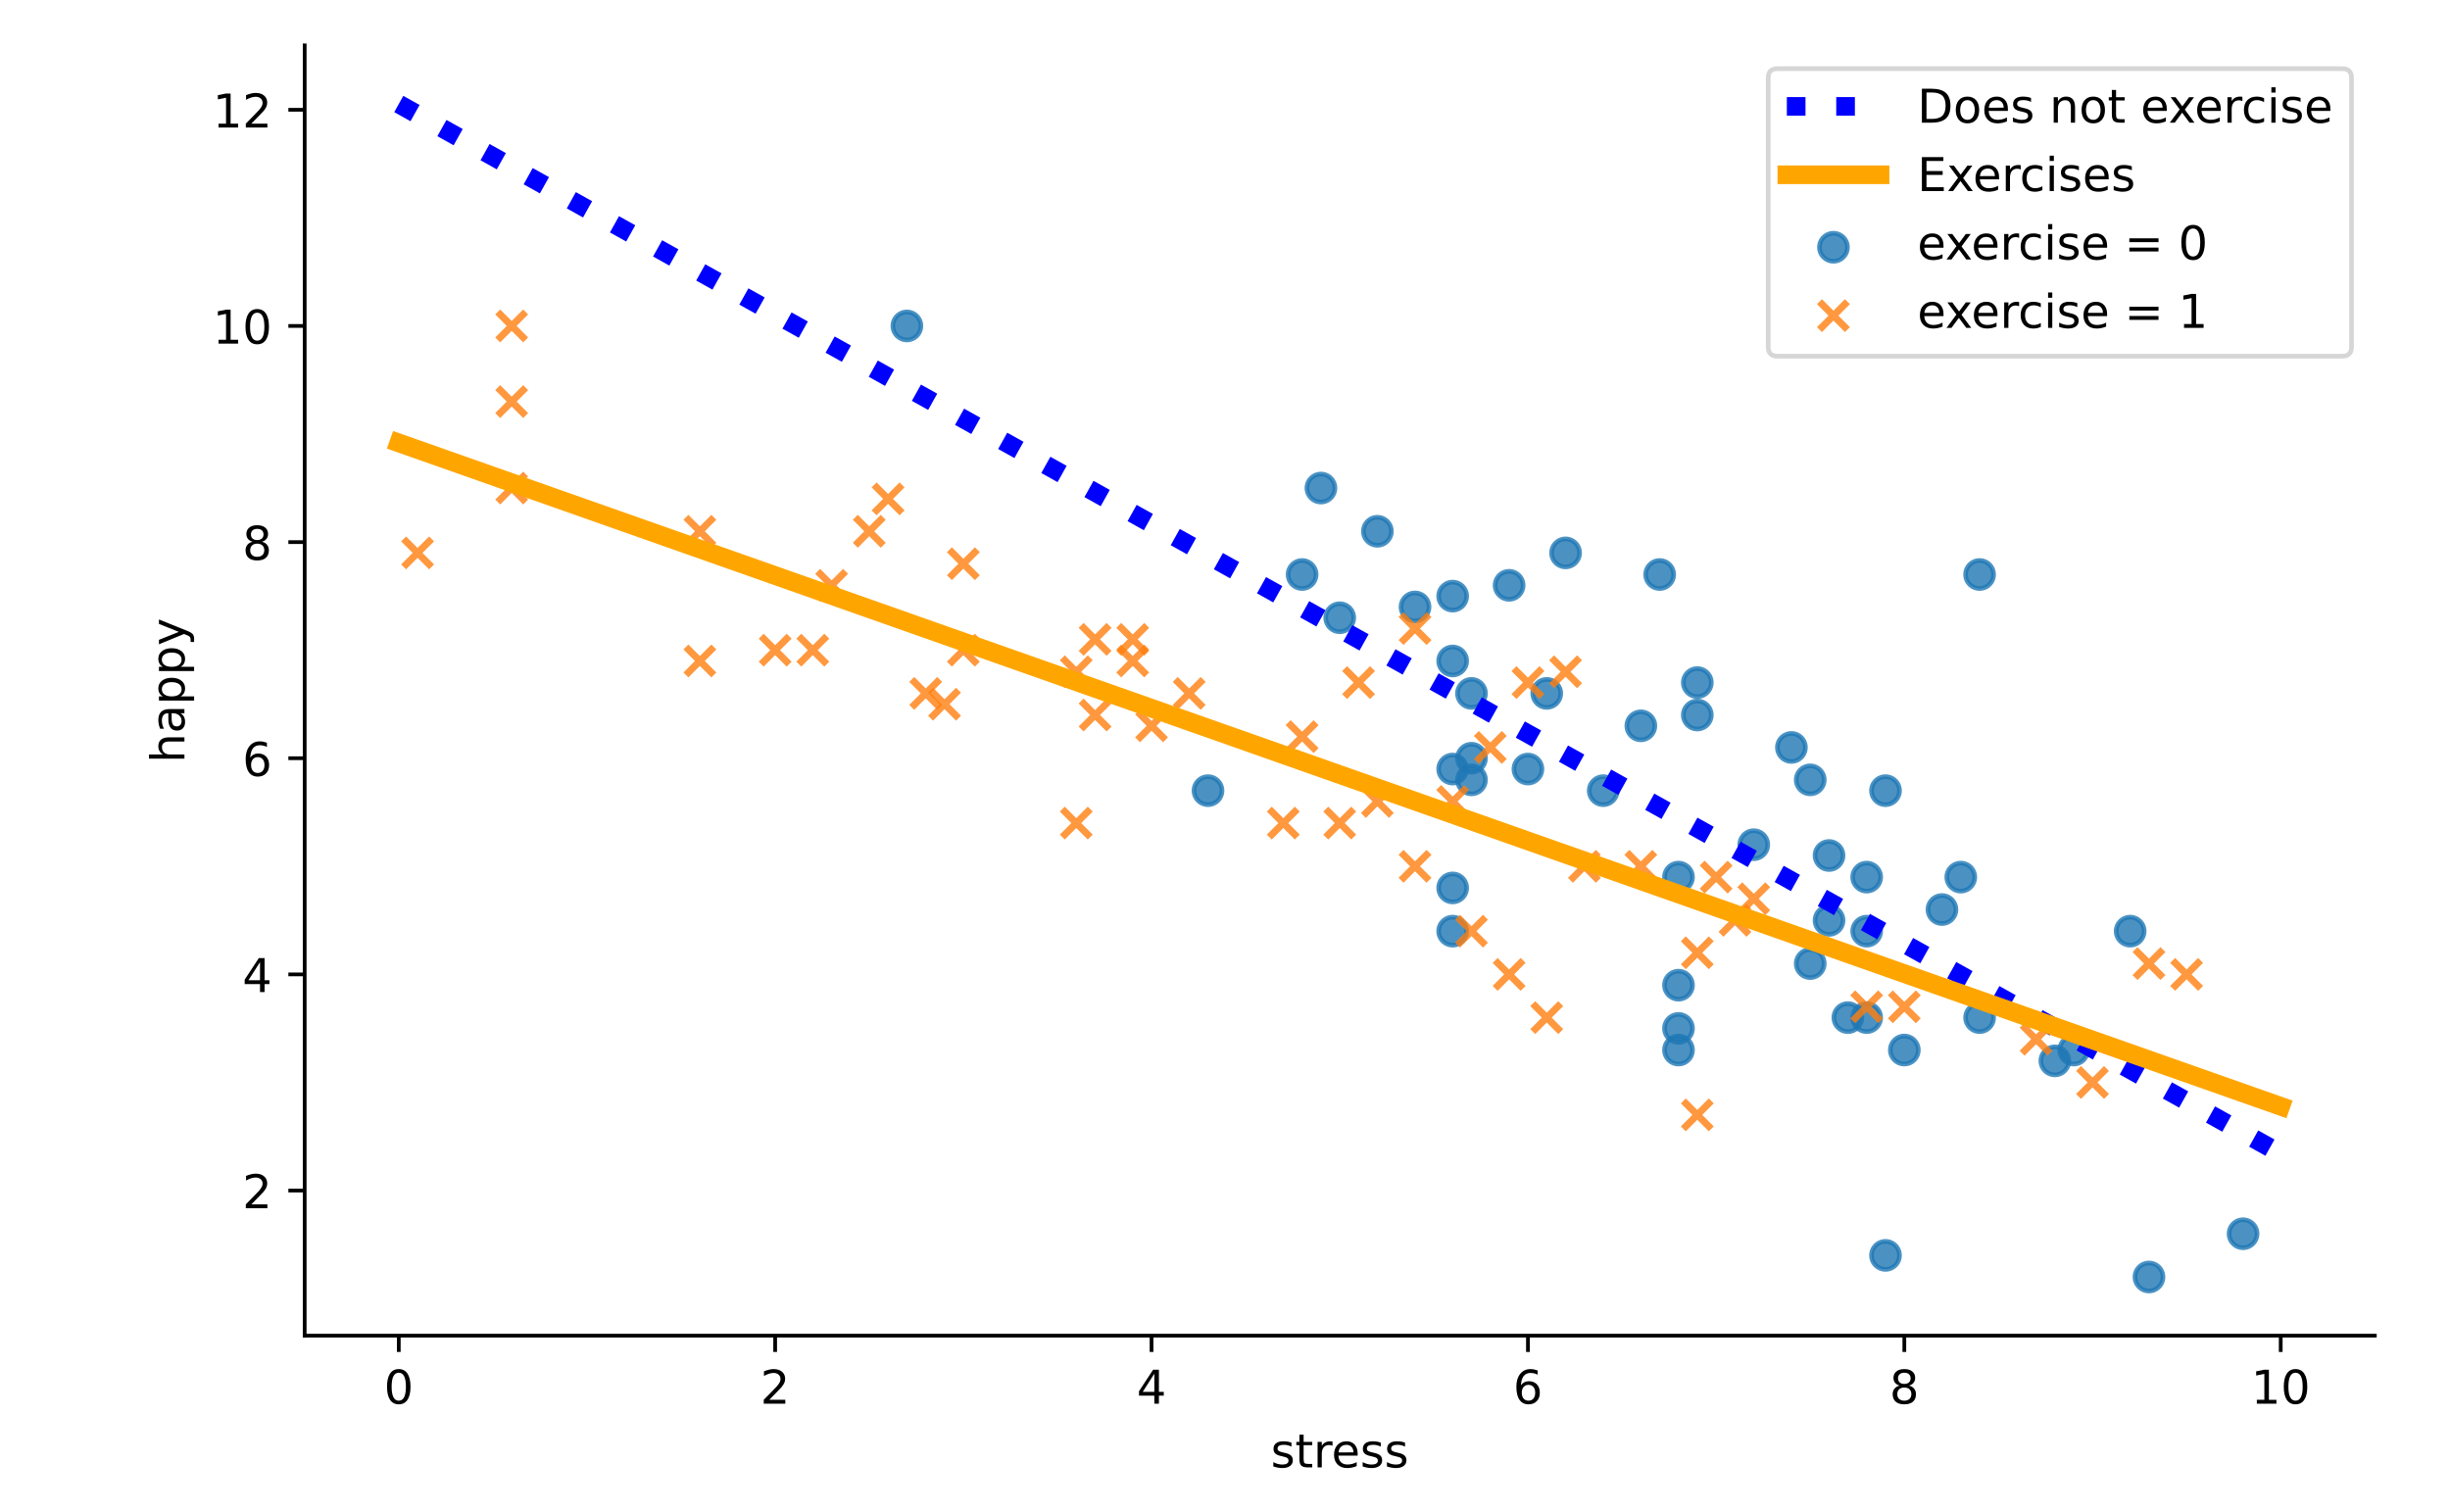 <svg height="324" viewBox="0 0 525 324.475" width="525" xmlns="http://www.w3.org/2000/svg" xmlns:xlink="http://www.w3.org/1999/xlink"><defs><style>*{stroke-linecap:butt;stroke-linejoin:round}</style></defs><g id="figure_1"><path d="M0 324.475h525V0H0z" style="fill:#fff" id="patch_1"/><g id="axes_1"><path d="M64.998 286.655H509.25V9.735H64.998z" style="fill:#fff" id="patch_2"/><g id="PathCollection_1"><defs><path d="M0 3a3 3 0 1 0 0-6 3 3 0 0 0 0 6z" id="m15669dd18d" style="stroke:#1f77b4;stroke-opacity:.8"/></defs><g clip-path="url(#p2ec7b72c7b)"><use style="fill:#1f77b4;fill-opacity:.8;stroke:#1f77b4;stroke-opacity:.8" x="311.356" xlink:href="#m15669dd18d" y="127.941"/><use style="fill:#1f77b4;fill-opacity:.8;stroke:#1f77b4;stroke-opacity:.8" x="480.979" xlink:href="#m15669dd18d" y="264.79"/><use style="fill:#1f77b4;fill-opacity:.8;stroke:#1f77b4;stroke-opacity:.8" x="384.052" xlink:href="#m15669dd18d" y="160.414"/><use style="fill:#1f77b4;fill-opacity:.8;stroke:#1f77b4;stroke-opacity:.8" x="311.356" xlink:href="#m15669dd18d" y="190.567"/><use style="fill:#1f77b4;fill-opacity:.8;stroke:#1f77b4;stroke-opacity:.8" x="295.201" xlink:href="#m15669dd18d" y="114.024"/><use style="fill:#1f77b4;fill-opacity:.8;stroke:#1f77b4;stroke-opacity:.8" x="355.781" xlink:href="#m15669dd18d" y="123.302"/><use style="fill:#1f77b4;fill-opacity:.8;stroke:#1f77b4;stroke-opacity:.8" x="388.09" xlink:href="#m15669dd18d" y="167.372"/><use style="fill:#1f77b4;fill-opacity:.8;stroke:#1f77b4;stroke-opacity:.8" x="351.742" xlink:href="#m15669dd18d" y="155.775"/><use style="fill:#1f77b4;fill-opacity:.8;stroke:#1f77b4;stroke-opacity:.8" x="456.747" xlink:href="#m15669dd18d" y="199.845"/><use style="fill:#1f77b4;fill-opacity:.8;stroke:#1f77b4;stroke-opacity:.8" x="343.665" xlink:href="#m15669dd18d" y="169.692"/><use style="fill:#1f77b4;fill-opacity:.8;stroke:#1f77b4;stroke-opacity:.8" x="416.361" xlink:href="#m15669dd18d" y="195.206"/><use style="fill:#1f77b4;fill-opacity:.8;stroke:#1f77b4;stroke-opacity:.8" x="440.593" xlink:href="#m15669dd18d" y="227.678"/><use style="fill:#1f77b4;fill-opacity:.8;stroke:#1f77b4;stroke-opacity:.8" x="311.356" xlink:href="#m15669dd18d" y="165.053"/><use style="fill:#1f77b4;fill-opacity:.8;stroke:#1f77b4;stroke-opacity:.8" x="392.129" xlink:href="#m15669dd18d" y="197.525"/><use style="fill:#1f77b4;fill-opacity:.8;stroke:#1f77b4;stroke-opacity:.8" x="258.853" xlink:href="#m15669dd18d" y="169.692"/><use style="fill:#1f77b4;fill-opacity:.8;stroke:#1f77b4;stroke-opacity:.8" x="404.245" xlink:href="#m15669dd18d" y="169.692"/><use style="fill:#1f77b4;fill-opacity:.8;stroke:#1f77b4;stroke-opacity:.8" x="400.206" xlink:href="#m15669dd18d" y="199.845"/><use style="fill:#1f77b4;fill-opacity:.8;stroke:#1f77b4;stroke-opacity:.8" x="424.438" xlink:href="#m15669dd18d" y="218.401"/><use style="fill:#1f77b4;fill-opacity:.8;stroke:#1f77b4;stroke-opacity:.8" x="323.472" xlink:href="#m15669dd18d" y="125.621"/><use style="fill:#1f77b4;fill-opacity:.8;stroke:#1f77b4;stroke-opacity:.8" x="315.395" xlink:href="#m15669dd18d" y="148.816"/><use style="fill:#1f77b4;fill-opacity:.8;stroke:#1f77b4;stroke-opacity:.8" x="194.235" xlink:href="#m15669dd18d" y="69.954"/><use style="fill:#1f77b4;fill-opacity:.8;stroke:#1f77b4;stroke-opacity:.8" x="359.82" xlink:href="#m15669dd18d" y="188.247"/><use style="fill:#1f77b4;fill-opacity:.8;stroke:#1f77b4;stroke-opacity:.8" x="392.129" xlink:href="#m15669dd18d" y="183.608"/><use style="fill:#1f77b4;fill-opacity:.8;stroke:#1f77b4;stroke-opacity:.8" x="331.549" xlink:href="#m15669dd18d" y="148.816"/><use style="fill:#1f77b4;fill-opacity:.8;stroke:#1f77b4;stroke-opacity:.8" x="444.632" xlink:href="#m15669dd18d" y="225.359"/><use style="fill:#1f77b4;fill-opacity:.8;stroke:#1f77b4;stroke-opacity:.8" x="359.82" xlink:href="#m15669dd18d" y="225.359"/><use style="fill:#1f77b4;fill-opacity:.8;stroke:#1f77b4;stroke-opacity:.8" x="375.974" xlink:href="#m15669dd18d" y="181.289"/><use style="fill:#1f77b4;fill-opacity:.8;stroke:#1f77b4;stroke-opacity:.8" x="303.279" xlink:href="#m15669dd18d" y="130.26"/><use style="fill:#1f77b4;fill-opacity:.8;stroke:#1f77b4;stroke-opacity:.8" x="460.786" xlink:href="#m15669dd18d" y="274.068"/><use style="fill:#1f77b4;fill-opacity:.8;stroke:#1f77b4;stroke-opacity:.8" x="363.858" xlink:href="#m15669dd18d" y="146.497"/><use style="fill:#1f77b4;fill-opacity:.8;stroke:#1f77b4;stroke-opacity:.8" x="311.356" xlink:href="#m15669dd18d" y="141.858"/><use style="fill:#1f77b4;fill-opacity:.8;stroke:#1f77b4;stroke-opacity:.8" x="400.206" xlink:href="#m15669dd18d" y="218.401"/><use style="fill:#1f77b4;fill-opacity:.8;stroke:#1f77b4;stroke-opacity:.8" x="335.588" xlink:href="#m15669dd18d" y="118.663"/><use style="fill:#1f77b4;fill-opacity:.8;stroke:#1f77b4;stroke-opacity:.8" x="315.395" xlink:href="#m15669dd18d" y="162.733"/><use style="fill:#1f77b4;fill-opacity:.8;stroke:#1f77b4;stroke-opacity:.8" x="359.82" xlink:href="#m15669dd18d" y="211.442"/><use style="fill:#1f77b4;fill-opacity:.8;stroke:#1f77b4;stroke-opacity:.8" x="359.82" xlink:href="#m15669dd18d" y="220.72"/><use style="fill:#1f77b4;fill-opacity:.8;stroke:#1f77b4;stroke-opacity:.8" x="283.085" xlink:href="#m15669dd18d" y="104.746"/><use style="fill:#1f77b4;fill-opacity:.8;stroke:#1f77b4;stroke-opacity:.8" x="327.511" xlink:href="#m15669dd18d" y="165.053"/><use style="fill:#1f77b4;fill-opacity:.8;stroke:#1f77b4;stroke-opacity:.8" x="315.395" xlink:href="#m15669dd18d" y="167.372"/><use style="fill:#1f77b4;fill-opacity:.8;stroke:#1f77b4;stroke-opacity:.8" x="287.124" xlink:href="#m15669dd18d" y="132.58"/><use style="fill:#1f77b4;fill-opacity:.8;stroke:#1f77b4;stroke-opacity:.8" x="363.858" xlink:href="#m15669dd18d" y="153.455"/><use style="fill:#1f77b4;fill-opacity:.8;stroke:#1f77b4;stroke-opacity:.8" x="404.245" xlink:href="#m15669dd18d" y="269.429"/><use style="fill:#1f77b4;fill-opacity:.8;stroke:#1f77b4;stroke-opacity:.8" x="400.206" xlink:href="#m15669dd18d" y="188.247"/><use style="fill:#1f77b4;fill-opacity:.8;stroke:#1f77b4;stroke-opacity:.8" x="408.284" xlink:href="#m15669dd18d" y="225.359"/><use style="fill:#1f77b4;fill-opacity:.8;stroke:#1f77b4;stroke-opacity:.8" x="424.438" xlink:href="#m15669dd18d" y="123.302"/><use style="fill:#1f77b4;fill-opacity:.8;stroke:#1f77b4;stroke-opacity:.8" x="396.168" xlink:href="#m15669dd18d" y="218.401"/><use style="fill:#1f77b4;fill-opacity:.8;stroke:#1f77b4;stroke-opacity:.8" x="420.4" xlink:href="#m15669dd18d" y="188.247"/><use style="fill:#1f77b4;fill-opacity:.8;stroke:#1f77b4;stroke-opacity:.8" x="388.09" xlink:href="#m15669dd18d" y="206.803"/><use style="fill:#1f77b4;fill-opacity:.8;stroke:#1f77b4;stroke-opacity:.8" x="311.356" xlink:href="#m15669dd18d" y="199.845"/><use style="fill:#1f77b4;fill-opacity:.8;stroke:#1f77b4;stroke-opacity:.8" x="279.047" xlink:href="#m15669dd18d" y="123.302"/></g></g><g id="PathCollection_2"><defs><path d="m-3 3 6-6m-6 0 6 6" id="m51b2aa0ee0" style="stroke:#ff7f0e;stroke-opacity:.8;stroke-width:1.5"/></defs><g clip-path="url(#p2ec7b72c7b)"><use style="fill:#ff7f0e;fill-opacity:.8;stroke:#ff7f0e;stroke-opacity:.8;stroke-width:1.5" x="375.974" xlink:href="#m51b2aa0ee0" y="192.886"/><use style="fill:#ff7f0e;fill-opacity:.8;stroke:#ff7f0e;stroke-opacity:.8;stroke-width:1.5" x="460.786" xlink:href="#m51b2aa0ee0" y="206.803"/><use style="fill:#ff7f0e;fill-opacity:.8;stroke:#ff7f0e;stroke-opacity:.8;stroke-width:1.5" x="254.815" xlink:href="#m51b2aa0ee0" y="148.816"/><use style="fill:#ff7f0e;fill-opacity:.8;stroke:#ff7f0e;stroke-opacity:.8;stroke-width:1.5" x="202.312" xlink:href="#m51b2aa0ee0" y="151.136"/><use style="fill:#ff7f0e;fill-opacity:.8;stroke:#ff7f0e;stroke-opacity:.8;stroke-width:1.5" x="315.395" xlink:href="#m51b2aa0ee0" y="199.845"/><use style="fill:#ff7f0e;fill-opacity:.8;stroke:#ff7f0e;stroke-opacity:.8;stroke-width:1.5" x="287.124" xlink:href="#m51b2aa0ee0" y="176.65"/><use style="fill:#ff7f0e;fill-opacity:.8;stroke:#ff7f0e;stroke-opacity:.8;stroke-width:1.5" x="149.81" xlink:href="#m51b2aa0ee0" y="141.858"/><use style="fill:#ff7f0e;fill-opacity:.8;stroke:#ff7f0e;stroke-opacity:.8;stroke-width:1.5" x="275.008" xlink:href="#m51b2aa0ee0" y="176.65"/><use style="fill:#ff7f0e;fill-opacity:.8;stroke:#ff7f0e;stroke-opacity:.8;stroke-width:1.5" x="339.626" xlink:href="#m51b2aa0ee0" y="185.928"/><use style="fill:#ff7f0e;fill-opacity:.8;stroke:#ff7f0e;stroke-opacity:.8;stroke-width:1.5" x="335.588" xlink:href="#m51b2aa0ee0" y="144.177"/><use style="fill:#ff7f0e;fill-opacity:.8;stroke:#ff7f0e;stroke-opacity:.8;stroke-width:1.5" x="295.201" xlink:href="#m51b2aa0ee0" y="172.011"/><use style="fill:#ff7f0e;fill-opacity:.8;stroke:#ff7f0e;stroke-opacity:.8;stroke-width:1.5" x="363.858" xlink:href="#m51b2aa0ee0" y="204.484"/><use style="fill:#ff7f0e;fill-opacity:.8;stroke:#ff7f0e;stroke-opacity:.8;stroke-width:1.5" x="279.047" xlink:href="#m51b2aa0ee0" y="158.094"/><use style="fill:#ff7f0e;fill-opacity:.8;stroke:#ff7f0e;stroke-opacity:.8;stroke-width:1.5" x="303.279" xlink:href="#m51b2aa0ee0" y="134.899"/><use style="fill:#ff7f0e;fill-opacity:.8;stroke:#ff7f0e;stroke-opacity:.8;stroke-width:1.5" x="331.549" xlink:href="#m51b2aa0ee0" y="218.401"/><use style="fill:#ff7f0e;fill-opacity:.8;stroke:#ff7f0e;stroke-opacity:.8;stroke-width:1.5" x="408.284" xlink:href="#m51b2aa0ee0" y="216.081"/><use style="fill:#ff7f0e;fill-opacity:.8;stroke:#ff7f0e;stroke-opacity:.8;stroke-width:1.5" x="174.042" xlink:href="#m51b2aa0ee0" y="139.538"/><use style="fill:#ff7f0e;fill-opacity:.8;stroke:#ff7f0e;stroke-opacity:.8;stroke-width:1.5" x="400.206" xlink:href="#m51b2aa0ee0" y="216.081"/><use style="fill:#ff7f0e;fill-opacity:.8;stroke:#ff7f0e;stroke-opacity:.8;stroke-width:1.5" x="371.936" xlink:href="#m51b2aa0ee0" y="197.525"/><use style="fill:#ff7f0e;fill-opacity:.8;stroke:#ff7f0e;stroke-opacity:.8;stroke-width:1.5" x="234.621" xlink:href="#m51b2aa0ee0" y="153.455"/><use style="fill:#ff7f0e;fill-opacity:.8;stroke:#ff7f0e;stroke-opacity:.8;stroke-width:1.5" x="109.423" xlink:href="#m51b2aa0ee0" y="86.19"/><use style="fill:#ff7f0e;fill-opacity:.8;stroke:#ff7f0e;stroke-opacity:.8;stroke-width:1.5" x="89.23" xlink:href="#m51b2aa0ee0" y="118.663"/><use style="fill:#ff7f0e;fill-opacity:.8;stroke:#ff7f0e;stroke-opacity:.8;stroke-width:1.5" x="436.554" xlink:href="#m51b2aa0ee0" y="223.04"/><use style="fill:#ff7f0e;fill-opacity:.8;stroke:#ff7f0e;stroke-opacity:.8;stroke-width:1.5" x="319.433" xlink:href="#m51b2aa0ee0" y="160.414"/><use style="fill:#ff7f0e;fill-opacity:.8;stroke:#ff7f0e;stroke-opacity:.8;stroke-width:1.5" x="190.196" xlink:href="#m51b2aa0ee0" y="107.066"/><use style="fill:#ff7f0e;fill-opacity:.8;stroke:#ff7f0e;stroke-opacity:.8;stroke-width:1.5" x="311.356" xlink:href="#m51b2aa0ee0" y="172.011"/><use style="fill:#ff7f0e;fill-opacity:.8;stroke:#ff7f0e;stroke-opacity:.8;stroke-width:1.5" x="206.351" xlink:href="#m51b2aa0ee0" y="120.982"/><use style="fill:#ff7f0e;fill-opacity:.8;stroke:#ff7f0e;stroke-opacity:.8;stroke-width:1.5" x="242.699" xlink:href="#m51b2aa0ee0" y="137.219"/><use style="fill:#ff7f0e;fill-opacity:.8;stroke:#ff7f0e;stroke-opacity:.8;stroke-width:1.5" x="198.274" xlink:href="#m51b2aa0ee0" y="148.816"/><use style="fill:#ff7f0e;fill-opacity:.8;stroke:#ff7f0e;stroke-opacity:.8;stroke-width:1.5" x="186.158" xlink:href="#m51b2aa0ee0" y="114.024"/><use style="fill:#ff7f0e;fill-opacity:.8;stroke:#ff7f0e;stroke-opacity:.8;stroke-width:1.5" x="165.964" xlink:href="#m51b2aa0ee0" y="139.538"/><use style="fill:#ff7f0e;fill-opacity:.8;stroke:#ff7f0e;stroke-opacity:.8;stroke-width:1.5" x="206.351" xlink:href="#m51b2aa0ee0" y="139.538"/><use style="fill:#ff7f0e;fill-opacity:.8;stroke:#ff7f0e;stroke-opacity:.8;stroke-width:1.5" x="363.858" xlink:href="#m51b2aa0ee0" y="239.276"/><use style="fill:#ff7f0e;fill-opacity:.8;stroke:#ff7f0e;stroke-opacity:.8;stroke-width:1.5" x="303.279" xlink:href="#m51b2aa0ee0" y="185.928"/><use style="fill:#ff7f0e;fill-opacity:.8;stroke:#ff7f0e;stroke-opacity:.8;stroke-width:1.5" x="327.511" xlink:href="#m51b2aa0ee0" y="146.497"/><use style="fill:#ff7f0e;fill-opacity:.8;stroke:#ff7f0e;stroke-opacity:.8;stroke-width:1.5" x="448.67" xlink:href="#m51b2aa0ee0" y="232.317"/><use style="fill:#ff7f0e;fill-opacity:.8;stroke:#ff7f0e;stroke-opacity:.8;stroke-width:1.5" x="109.423" xlink:href="#m51b2aa0ee0" y="104.746"/><use style="fill:#ff7f0e;fill-opacity:.8;stroke:#ff7f0e;stroke-opacity:.8;stroke-width:1.5" x="149.81" xlink:href="#m51b2aa0ee0" y="114.024"/><use style="fill:#ff7f0e;fill-opacity:.8;stroke:#ff7f0e;stroke-opacity:.8;stroke-width:1.5" x="109.423" xlink:href="#m51b2aa0ee0" y="69.954"/><use style="fill:#ff7f0e;fill-opacity:.8;stroke:#ff7f0e;stroke-opacity:.8;stroke-width:1.5" x="468.863" xlink:href="#m51b2aa0ee0" y="209.123"/><use style="fill:#ff7f0e;fill-opacity:.8;stroke:#ff7f0e;stroke-opacity:.8;stroke-width:1.5" x="291.163" xlink:href="#m51b2aa0ee0" y="146.497"/><use style="fill:#ff7f0e;fill-opacity:.8;stroke:#ff7f0e;stroke-opacity:.8;stroke-width:1.5" x="230.583" xlink:href="#m51b2aa0ee0" y="144.177"/><use style="fill:#ff7f0e;fill-opacity:.8;stroke:#ff7f0e;stroke-opacity:.8;stroke-width:1.5" x="351.742" xlink:href="#m51b2aa0ee0" y="185.928"/><use style="fill:#ff7f0e;fill-opacity:.8;stroke:#ff7f0e;stroke-opacity:.8;stroke-width:1.5" x="230.583" xlink:href="#m51b2aa0ee0" y="176.65"/><use style="fill:#ff7f0e;fill-opacity:.8;stroke:#ff7f0e;stroke-opacity:.8;stroke-width:1.5" x="246.737" xlink:href="#m51b2aa0ee0" y="155.775"/><use style="fill:#ff7f0e;fill-opacity:.8;stroke:#ff7f0e;stroke-opacity:.8;stroke-width:1.5" x="367.897" xlink:href="#m51b2aa0ee0" y="188.247"/><use style="fill:#ff7f0e;fill-opacity:.8;stroke:#ff7f0e;stroke-opacity:.8;stroke-width:1.5" x="234.621" xlink:href="#m51b2aa0ee0" y="137.219"/><use style="fill:#ff7f0e;fill-opacity:.8;stroke:#ff7f0e;stroke-opacity:.8;stroke-width:1.5" x="323.472" xlink:href="#m51b2aa0ee0" y="209.123"/><use style="fill:#ff7f0e;fill-opacity:.8;stroke:#ff7f0e;stroke-opacity:.8;stroke-width:1.5" x="242.699" xlink:href="#m51b2aa0ee0" y="141.858"/><use style="fill:#ff7f0e;fill-opacity:.8;stroke:#ff7f0e;stroke-opacity:.8;stroke-width:1.5" x="178.08" xlink:href="#m51b2aa0ee0" y="125.621"/></g></g><g id="matplotlib.axis_1"><g id="xtick_1"><g id="line2d_1"><defs><path d="M0 0v3.5" id="m7b4582d91f" style="stroke:#000;stroke-width:.8"/></defs><use style="stroke:#000;stroke-width:.8" x="85.191" xlink:href="#m7b4582d91f" y="286.655"/></g><g transform="matrix(.1 0 0 -.1 82.01 301.254)" id="text_1"><defs><path d="M31.781 66.406q-7.61 0-11.453-7.5Q16.5 51.422 16.5 36.375q0-14.984 3.828-22.484 3.844-7.5 11.453-7.5 7.672 0 11.5 7.5 3.844 7.5 3.844 22.484 0 15.047-3.844 22.531-3.828 7.5-11.5 7.5zm0 7.813q12.266 0 18.735-9.703 6.468-9.688 6.468-28.141 0-18.406-6.468-28.11-6.47-9.687-18.735-9.687-12.25 0-18.718 9.688-6.47 9.703-6.47 28.109 0 18.453 6.47 28.14Q19.53 74.22 31.78 74.22z" id="DejaVuSans-48"/></defs><use xlink:href="#DejaVuSans-48"/></g></g><g id="xtick_2"><use style="stroke:#000;stroke-width:.8" x="165.964" xlink:href="#m7b4582d91f" y="286.655" id="line2d_2"/><g transform="matrix(.1 0 0 -.1 162.783 301.254)" id="text_2"><defs><path d="M19.188 8.297h34.421V0H7.33v8.297q5.609 5.812 15.296 15.594 9.703 9.797 12.188 12.64 4.734 5.313 6.609 9 1.89 3.688 1.89 7.25 0 5.813-4.078 9.469-4.078 3.672-10.625 3.672-4.64 0-9.797-1.61-5.14-1.609-11-4.89v9.969Q13.767 71.78 18.938 73q5.188 1.219 9.485 1.219 11.328 0 18.062-5.672 6.735-5.656 6.735-15.125 0-4.5-1.688-8.531-1.672-4.016-6.125-9.485-1.218-1.422-7.765-8.187-6.532-6.766-18.453-18.922z" id="DejaVuSans-50"/></defs><use xlink:href="#DejaVuSans-50"/></g></g><g id="xtick_3"><use style="stroke:#000;stroke-width:.8" x="246.737" xlink:href="#m7b4582d91f" y="286.655" id="line2d_3"/><g transform="matrix(.1 0 0 -.1 243.556 301.254)" id="text_3"><defs><path d="M37.797 64.313 12.89 25.39h24.906zm-2.594 8.593H47.61V25.391h10.407v-8.203H47.609V0h-9.812v17.188H4.89v9.515z" id="DejaVuSans-52"/></defs><use xlink:href="#DejaVuSans-52"/></g></g><g id="xtick_4"><use style="stroke:#000;stroke-width:.8" x="327.511" xlink:href="#m7b4582d91f" y="286.655" id="line2d_4"/><g transform="matrix(.1 0 0 -.1 324.33 301.254)" id="text_4"><defs><path d="M33.016 40.375q-6.641 0-10.532-4.547-3.875-4.531-3.875-12.437 0-7.86 3.875-12.438 3.891-4.562 10.532-4.562 6.64 0 10.515 4.562 3.875 4.578 3.875 12.438 0 7.906-3.875 12.437-3.875 4.547-10.515 4.547zm19.578 30.922v-8.984q-3.719 1.75-7.5 2.671-3.782.938-7.5.938-9.766 0-14.922-6.594-5.14-6.594-5.875-19.922 2.875 4.25 7.219 6.516 4.359 2.266 9.578 2.266 10.984 0 17.36-6.672 6.374-6.657 6.374-18.125 0-11.235-6.64-18.032-6.641-6.78-17.672-6.78-12.657 0-19.344 9.687-6.688 9.703-6.688 28.109 0 17.281 8.204 27.563 8.203 10.28 22.015 10.28 3.719 0 7.5-.734t7.89-2.187z" id="DejaVuSans-54"/></defs><use xlink:href="#DejaVuSans-54"/></g></g><g id="xtick_5"><use style="stroke:#000;stroke-width:.8" x="408.284" xlink:href="#m7b4582d91f" y="286.655" id="line2d_5"/><g transform="matrix(.1 0 0 -.1 405.102 301.254)" id="text_5"><defs><path d="M31.781 34.625q-7.031 0-11.062-3.766-4.016-3.765-4.016-10.343 0-6.594 4.016-10.36Q24.75 6.391 31.78 6.391q7.032 0 11.078 3.78 4.063 3.798 4.063 10.345 0 6.578-4.031 10.343-4.016 3.766-11.11 3.766zm-9.86 4.188q-6.343 1.562-9.89 5.906Q8.5 49.079 8.5 55.329q0 8.733 6.219 13.812 6.234 5.078 17.062 5.078 10.89 0 17.094-5.078 6.203-5.079 6.203-13.813 0-6.25-3.547-10.61-3.531-4.343-9.828-5.906 7.125-1.656 11.094-6.5 3.984-4.828 3.984-11.796 0-10.61-6.468-16.282-6.47-5.656-18.532-5.656-12.047 0-18.531 5.656-6.469 5.672-6.469 16.282 0 6.968 4 11.797 4.016 4.843 11.14 6.5zM18.314 54.39q0-5.657 3.53-8.828 3.548-3.172 9.938-3.172 6.36 0 9.938 3.172 3.593 3.171 3.593 8.828 0 5.672-3.593 8.843-3.578 3.172-9.938 3.172-6.39 0-9.937-3.172-3.532-3.172-3.532-8.843z" id="DejaVuSans-56"/></defs><use xlink:href="#DejaVuSans-56"/></g></g><g id="xtick_6"><use style="stroke:#000;stroke-width:.8" x="489.057" xlink:href="#m7b4582d91f" y="286.655" id="line2d_6"/><g transform="matrix(.1 0 0 -.1 482.694 301.254)" id="text_6"><defs><path d="M12.406 8.297h16.11v55.625l-17.532-3.516v8.985l17.438 3.515h9.86V8.296H54.39V0H12.406z" id="DejaVuSans-49"/></defs><use xlink:href="#DejaVuSans-49"/><use x="63.623" xlink:href="#DejaVuSans-48"/></g></g><g transform="matrix(.1 0 0 -.1 272.33 314.932)" id="text_7"><defs><path d="M44.281 53.078v-8.5q-3.797 1.953-7.906 2.922-4.094.984-8.5.984-6.688 0-10.031-2.047-3.344-2.046-3.344-6.156 0-3.125 2.39-4.906 2.391-1.781 9.626-3.39l3.078-.688q9.562-2.047 13.593-5.781 4.032-3.735 4.032-10.422 0-7.625-6.032-12.078-6.03-4.438-16.578-4.438-4.39 0-9.156.86Q10.688.296 5.422 2v9.281q4.984-2.594 9.812-3.89 4.829-1.282 9.579-1.282 6.343 0 9.75 2.172 3.421 2.172 3.421 6.125 0 3.656-2.468 5.61-2.453 1.953-10.813 3.765l-3.125.735q-8.344 1.75-12.062 5.39-3.704 3.64-3.704 9.985 0 7.718 5.47 11.906Q16.75 56 26.811 56q4.97 0 9.36-.734 4.406-.72 8.11-2.188z" id="DejaVuSans-115"/><path d="M18.313 70.219V54.688h18.5v-6.985h-18.5V18.016q0-6.688 1.828-8.594 1.828-1.906 7.453-1.906h9.218V0h-9.218q-10.407 0-14.36 3.875-3.953 3.89-3.953 14.14v29.688H2.687v6.984h6.594V70.22z" id="DejaVuSans-116"/><path d="M41.11 46.297q-1.516.875-3.297 1.281Q36.03 48 33.89 48q-7.625 0-11.703-4.953-4.079-4.953-4.079-14.234V0H9.08v54.688h9.03v-8.5q2.844 4.984 7.375 7.39Q30.031 56 36.531 56q.922 0 2.047-.125 1.125-.11 2.484-.36z" id="DejaVuSans-114"/><path d="M56.203 29.594v-4.39H14.891q.593-9.282 5.593-14.142 5-4.859 13.938-4.859 5.172 0 10.031 1.266 4.86 1.265 9.656 3.812v-8.5Q49.266.734 44.187-.344 39.11-1.422 33.892-1.422q-13.094 0-20.735 7.61-7.64 7.625-7.64 20.625 0 13.421 7.25 21.296Q20.016 56 32.328 56q11.031 0 17.453-7.11 6.422-7.093 6.422-19.296zm-8.984 2.64q-.094 7.36-4.125 11.75-4.032 4.407-10.672 4.407-7.516 0-12.031-4.25-4.516-4.25-5.203-11.97z" id="DejaVuSans-101"/></defs><use xlink:href="#DejaVuSans-115"/><use x="52.1" xlink:href="#DejaVuSans-116"/><use x="91.309" xlink:href="#DejaVuSans-114"/><use x="130.172" xlink:href="#DejaVuSans-101"/><use x="191.695" xlink:href="#DejaVuSans-115"/><use x="243.795" xlink:href="#DejaVuSans-115"/></g></g><g id="matplotlib.axis_2"><g id="ytick_1"><g id="line2d_7"><defs><path d="M0 0h-3.5" id="m56426dffde" style="stroke:#000;stroke-width:.8"/></defs><use style="stroke:#000;stroke-width:.8" x="64.998" xlink:href="#m56426dffde" y="255.512"/></g><use xlink:href="#DejaVuSans-50" transform="matrix(.1 0 0 -.1 51.635 259.311)" id="text_8"/></g><g id="ytick_2"><use style="stroke:#000;stroke-width:.8" x="64.998" xlink:href="#m56426dffde" y="209.123" id="line2d_8"/><use xlink:href="#DejaVuSans-52" transform="matrix(.1 0 0 -.1 51.635 212.922)" id="text_9"/></g><g id="ytick_3"><use style="stroke:#000;stroke-width:.8" x="64.998" xlink:href="#m56426dffde" y="162.733" id="line2d_9"/><use xlink:href="#DejaVuSans-54" transform="matrix(.1 0 0 -.1 51.635 166.532)" id="text_10"/></g><g id="ytick_4"><use style="stroke:#000;stroke-width:.8" x="64.998" xlink:href="#m56426dffde" y="116.344" id="line2d_10"/><use xlink:href="#DejaVuSans-56" transform="matrix(.1 0 0 -.1 51.635 120.143)" id="text_11"/></g><g id="ytick_5"><use style="stroke:#000;stroke-width:.8" x="64.998" xlink:href="#m56426dffde" y="69.954" id="line2d_11"/><g transform="matrix(.1 0 0 -.1 45.273 73.753)" id="text_12"><use xlink:href="#DejaVuSans-49"/><use x="63.623" xlink:href="#DejaVuSans-48"/></g></g><g id="ytick_6"><use style="stroke:#000;stroke-width:.8" x="64.998" xlink:href="#m56426dffde" y="23.564" id="line2d_12"/><g transform="matrix(.1 0 0 -.1 45.273 27.364)" id="text_13"><use xlink:href="#DejaVuSans-49"/><use x="63.623" xlink:href="#DejaVuSans-50"/></g></g><g transform="matrix(0 -.1 -.1 0 39.193 163.735)" id="text_14"><defs><path d="M54.89 33.016V0h-8.984v32.719q0 7.765-3.031 11.61-3.031 3.858-9.078 3.858-7.281 0-11.484-4.64-4.204-4.625-4.204-12.64V0H9.08v75.984h9.03V46.188q3.235 4.937 7.594 7.374Q30.078 56 35.797 56q9.422 0 14.25-5.828 4.844-5.828 4.844-17.156z" id="DejaVuSans-104"/><path d="M34.281 27.484q-10.89 0-15.093-2.484-4.204-2.484-4.204-8.5 0-4.781 3.157-7.594 3.156-2.797 8.562-2.797 7.485 0 12 5.297 4.516 5.297 4.516 14.078v2zm17.922 3.72V0H43.22v8.297Q40.14 3.328 35.547.953q-4.594-2.375-11.234-2.375-8.391 0-13.36 4.719Q6 8.016 6 15.922q0 9.219 6.172 13.906 6.187 4.688 18.437 4.688h12.61v.89q0 6.203-4.078 9.594-4.078 3.39-11.453 3.39-4.688 0-9.141-1.124-4.438-1.125-8.531-3.375v8.312q4.921 1.906 9.562 2.844 4.64.953 9.031.953 11.875 0 17.735-6.156 5.86-6.14 5.86-18.64z" id="DejaVuSans-97"/><path d="M18.11 8.203v-29H9.077v75.484h9.031v-8.296q2.844 4.875 7.157 7.234Q29.594 56 35.594 56q9.968 0 16.187-7.906 6.235-7.907 6.235-20.797T51.78 6.484q-6.218-7.906-16.187-7.906-6 0-10.328 2.375-4.313 2.375-7.157 7.25zm30.578 19.094q0 9.906-4.079 15.547-4.078 5.64-11.203 5.64-7.14 0-11.218-5.64-4.079-5.64-4.079-15.547 0-9.906 4.078-15.547 4.079-5.64 11.22-5.64 7.124 0 11.202 5.64t4.078 15.547z" id="DejaVuSans-112"/><path d="M32.172-5.078q-3.797-9.766-7.422-12.735-3.61-2.984-9.656-2.984H7.906v7.516h5.282q3.703 0 5.75 1.765Q21-9.766 23.483-3.219l1.61 4.094-22.11 53.813H12.5l17.094-42.766 17.093 42.766h9.516z" id="DejaVuSans-121"/></defs><use xlink:href="#DejaVuSans-104"/><use x="63.379" xlink:href="#DejaVuSans-97"/><use x="124.658" xlink:href="#DejaVuSans-112"/><use x="188.135" xlink:href="#DejaVuSans-112"/><use x="251.611" xlink:href="#DejaVuSans-121"/></g></g><path clip-path="url(#p2ec7b72c7b)" d="m85.191 22.322 403.866 225.273" style="fill:none;stroke:#00f;stroke-dasharray:4,6.6;stroke-dashoffset:0;stroke-width:4" id="line2d_13"/><path clip-path="url(#p2ec7b72c7b)" d="m85.191 95.054 403.866 142.383" style="fill:none;stroke:orange;stroke-linecap:square;stroke-width:4" id="line2d_14"/><path d="M64.998 286.655V9.735" style="fill:none;stroke:#000;stroke-linecap:square;stroke-linejoin:miter;stroke-width:.8" id="patch_3"/><path d="M64.998 286.655H509.25" style="fill:none;stroke:#000;stroke-linecap:square;stroke-linejoin:miter;stroke-width:.8" id="patch_4"/><g id="legend_1"><path d="M381.073 76.447H502.25q2 0 2-2V16.734q0-2-2-2H381.073q-2 0-2 2v57.713q0 2 2 2z" style="fill:#fff;opacity:.8;stroke:#ccc;stroke-linejoin:miter" id="patch_5"/><path d="M383.073 22.833h20" style="fill:none;stroke:#00f;stroke-dasharray:4,6.6;stroke-dashoffset:0;stroke-width:4" id="line2d_15"/><g transform="matrix(.1 0 0 -.1 411.073 26.333)" id="text_15"><defs><path d="M19.672 64.797V8.109h11.922q15.093 0 22.093 6.829 7 6.843 7 21.593 0 14.64-7 21.453-7 6.813-22.093 6.813zm-9.86 8.11h20.266q21.188 0 31.094-8.813 9.922-8.813 9.922-27.563 0-18.86-9.969-27.703Q51.172 0 30.078 0H9.813z" id="DejaVuSans-68"/><path d="M30.61 48.39q-7.22 0-11.422-5.64-4.204-5.64-4.204-15.453 0-9.813 4.172-15.453 4.188-5.64 11.453-5.64 7.188 0 11.375 5.655 4.203 5.672 4.203 15.438 0 9.719-4.203 15.406-4.187 5.688-11.375 5.688zm0 7.61q11.718 0 18.406-7.625 6.703-7.61 6.703-21.078 0-13.422-6.703-21.078-6.688-7.64-18.407-7.64-11.765 0-18.437 7.64-6.656 7.656-6.656 21.078 0 13.469 6.656 21.078Q18.844 56 30.609 56z" id="DejaVuSans-111"/><path d="M54.89 33.016V0h-8.984v32.719q0 7.765-3.031 11.61-3.031 3.858-9.078 3.858-7.281 0-11.484-4.64-4.204-4.625-4.204-12.64V0H9.08v54.688h9.03v-8.5q3.235 4.937 7.594 7.374Q30.078 56 35.797 56q9.422 0 14.25-5.828 4.844-5.828 4.844-17.156z" id="DejaVuSans-110"/><path d="m54.89 54.688-19.78-26.61L55.905 0H45.313L29.39 21.484 13.484 0H2.875l21.25 28.61L4.687 54.687h10.594l14.5-19.485 14.5 19.484z" id="DejaVuSans-120"/><path d="M48.781 52.594v-8.407q-3.812 2.11-7.64 3.157-3.828 1.047-7.735 1.047-8.75 0-13.593-5.547-4.829-5.532-4.829-15.547 0-10.016 4.829-15.563 4.843-5.53 13.593-5.53 3.907 0 7.735 1.046 3.828 1.047 7.64 3.156V2.094Q45.016.344 40.984-.531q-4.015-.89-8.562-.89-12.36 0-19.64 7.765-7.266 7.765-7.266 20.953 0 13.375 7.343 21.031Q20.22 56 33.016 56q4.14 0 8.093-.86 3.953-.843 7.672-2.546z" id="DejaVuSans-99"/><path d="M9.422 54.688h8.984V0H9.422zm0 21.296h8.984v-11.39H9.422z" id="DejaVuSans-105"/></defs><use xlink:href="#DejaVuSans-68"/><use x="77.002" xlink:href="#DejaVuSans-111"/><use x="138.184" xlink:href="#DejaVuSans-101"/><use x="199.707" xlink:href="#DejaVuSans-115"/><use x="251.807" xlink:href="#DejaVuSans-32"/><use x="283.594" xlink:href="#DejaVuSans-110"/><use x="346.973" xlink:href="#DejaVuSans-111"/><use x="408.154" xlink:href="#DejaVuSans-116"/><use x="447.363" xlink:href="#DejaVuSans-32"/><use x="479.15" xlink:href="#DejaVuSans-101"/><use x="538.924" xlink:href="#DejaVuSans-120"/><use x="594.979" xlink:href="#DejaVuSans-101"/><use x="656.502" xlink:href="#DejaVuSans-114"/><use x="695.365" xlink:href="#DejaVuSans-99"/><use x="750.346" xlink:href="#DejaVuSans-105"/><use x="778.129" xlink:href="#DejaVuSans-115"/><use x="830.229" xlink:href="#DejaVuSans-101"/></g><path d="M383.073 37.51h20" style="fill:none;stroke:orange;stroke-linecap:square;stroke-width:4" id="line2d_17"/><g transform="matrix(.1 0 0 -.1 411.073 41.01)" id="text_16"><defs><path d="M9.813 72.906h46.093v-8.312H19.672V43.016H54.39v-8.297H19.67V8.297h37.11V0H9.813z" id="DejaVuSans-69"/></defs><use xlink:href="#DejaVuSans-69"/><use x="63.184" xlink:href="#DejaVuSans-120"/><use x="119.238" xlink:href="#DejaVuSans-101"/><use x="180.762" xlink:href="#DejaVuSans-114"/><use x="219.625" xlink:href="#DejaVuSans-99"/><use x="274.605" xlink:href="#DejaVuSans-105"/><use x="302.389" xlink:href="#DejaVuSans-115"/><use x="354.488" xlink:href="#DejaVuSans-101"/><use x="416.012" xlink:href="#DejaVuSans-115"/></g><use style="fill:#1f77b4;fill-opacity:.8;stroke:#1f77b4;stroke-opacity:.8" x="393.073" xlink:href="#m15669dd18d" y="53.064" id="PathCollection_3"/><g transform="matrix(.1 0 0 -.1 411.073 55.689)" id="text_17"><defs><path d="M10.594 45.406h62.593v-8.203H10.594zm0-19.922h62.593v-8.297H10.594z" id="DejaVuSans-61"/></defs><use xlink:href="#DejaVuSans-101"/><use x="59.773" xlink:href="#DejaVuSans-120"/><use x="115.828" xlink:href="#DejaVuSans-101"/><use x="177.352" xlink:href="#DejaVuSans-114"/><use x="216.215" xlink:href="#DejaVuSans-99"/><use x="271.195" xlink:href="#DejaVuSans-105"/><use x="298.979" xlink:href="#DejaVuSans-115"/><use x="351.078" xlink:href="#DejaVuSans-101"/><use x="412.602" xlink:href="#DejaVuSans-32"/><use x="444.389" xlink:href="#DejaVuSans-61"/><use x="528.178" xlink:href="#DejaVuSans-32"/><use x="559.965" xlink:href="#DejaVuSans-48"/></g><use style="fill:#ff7f0e;fill-opacity:.8;stroke:#ff7f0e;stroke-opacity:.8;stroke-width:1.5" x="393.073" xlink:href="#m51b2aa0ee0" y="67.742" id="PathCollection_4"/><g transform="matrix(.1 0 0 -.1 411.073 70.367)" id="text_18"><use xlink:href="#DejaVuSans-101"/><use x="59.773" xlink:href="#DejaVuSans-120"/><use x="115.828" xlink:href="#DejaVuSans-101"/><use x="177.352" xlink:href="#DejaVuSans-114"/><use x="216.215" xlink:href="#DejaVuSans-99"/><use x="271.195" xlink:href="#DejaVuSans-105"/><use x="298.979" xlink:href="#DejaVuSans-115"/><use x="351.078" xlink:href="#DejaVuSans-101"/><use x="412.602" xlink:href="#DejaVuSans-32"/><use x="444.389" xlink:href="#DejaVuSans-61"/><use x="528.178" xlink:href="#DejaVuSans-32"/><use x="559.965" xlink:href="#DejaVuSans-49"/></g></g></g></g><defs><clipPath id="p2ec7b72c7b"><path d="M64.998 9.734H509.25v276.921H64.998z"/></clipPath></defs></svg>
